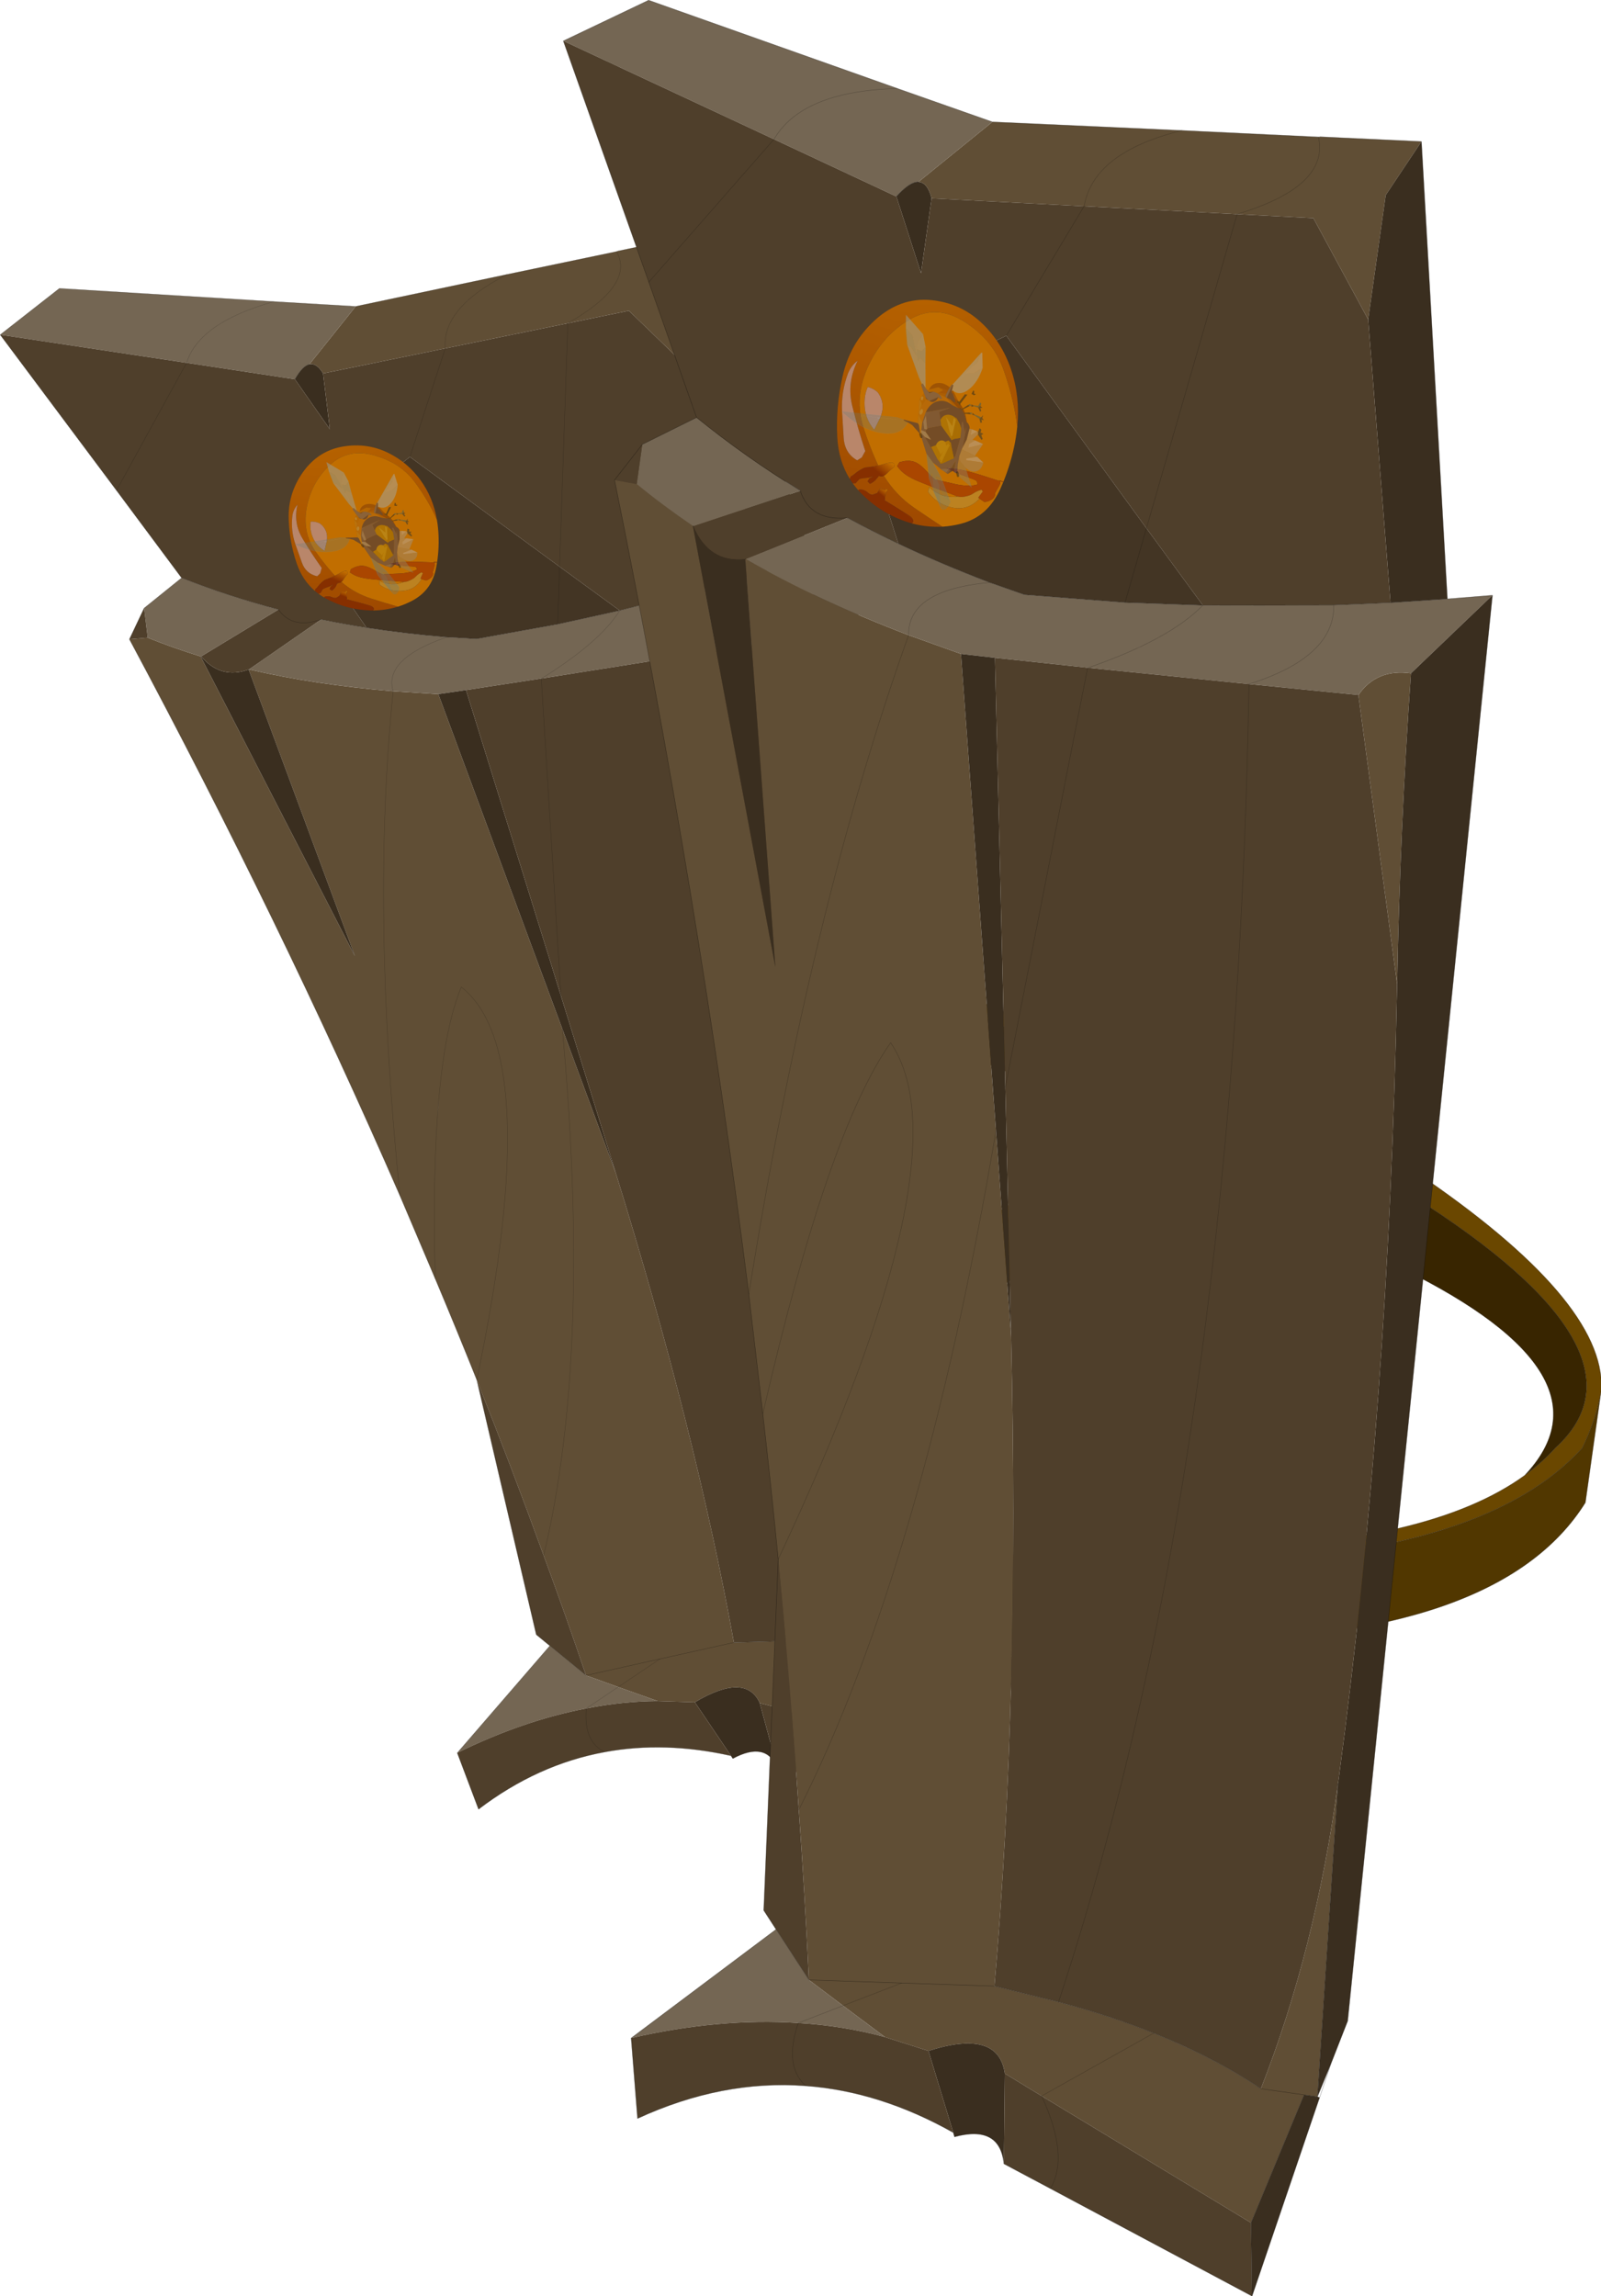 <?xml version="1.0" encoding="UTF-8"?>
<svg version="1.1" viewBox="0 0 202.41 290.26" xmlns="http://www.w3.org/2000/svg" xmlns:cc="http://creativecommons.org/ns#" xmlns:dc="http://purl.org/dc/elements/1.1/" xmlns:rdf="http://www.w3.org/1999/02/22-rdf-syntax-ns#" xmlns:xlink="http://www.w3.org/1999/xlink">
<g transform="translate(-280.02 -47.853)">
<use transform="matrix(.923 -.113 .102 .84 279.45 85.3)" width="135.1" height="243.15" xlink:href="#a"/>
<use transform="matrix(1.127 .159 -.159 1.127 352.16 46.488)" width="135.1" height="243.15" xlink:href="#a"/>
</g>
<defs>
<g id="a" transform="translate(67.55,121.55)">
<use transform="translate(-67.55,-121.55)" width="135.1" height="243.15" xlink:href="#e"/>
<use transform="matrix(-.059 .109 .095 .055 -25.75 -96.25)" width="188.15" height="207.45" xlink:href="#b"/>
<use transform="matrix(-.074 .138 .12 .069 -24.702 -92.611)" width="105.35" height="124.7" xlink:href="#c"/>
</g>
<g id="e" transform="translate(67.55,121.55)">
<path d="m60.45 27.1q1.7-1.65 2.95-3.5 10.05-12.1-19.65-25.5l-0.05-2.7q22.9 11.2 23.85 21.05v0.4q-0.15 3.1-1.2 6.35-8.75 12.85-36.9 18l-2.4-1.15q23.95-3.85 33.4-12.95" fill="#6a4700" fill-rule="evenodd"/>
<path d="m67.55 16.85v12.3q-7.3 16.45-41.65 21.45l3.55-9.4q28.15-5.15 36.9-18 1.05-3.25 1.2-6.35" fill="#513700" fill-rule="evenodd"/>
<path d="m43.75-1.9q29.7 13.4 19.65 25.5-1.25 1.85-2.95 3.5 8.85-12.45-16.7-20.85v-8.15" fill="#382500" fill-rule="evenodd"/>
<path d="m67.55 16.85v12.3q-7.3 16.45-41.65 21.45l3.55-9.4-1.3 0.25m15.6-43.35q29.7 13.4 19.65 25.5-1.25 1.85-2.95 3.5-9.45 9.1-33.4 12.95l2.4 1.15q28.15-5.15 36.9-18 1.05-3.25 1.2-6.35v-0.4m-23.8-10.2q25.55 8.4 16.7 20.85" fill="none" stroke="#000" stroke-linecap="round" stroke-linejoin="round" stroke-opacity=".4" stroke-width=".05"/>
<path d="m67.55 16.45q-0.95-9.85-23.85-21.05l0.05 2.7" fill="none" stroke="#000" stroke-linecap="round" stroke-linejoin="round" stroke-opacity=".4" stroke-width=".05"/>
<path d="m1.9-115.5q-9.4 3.75-9.6 9.85 0.2-6.1 9.6-9.85l15.1-1.4q2 5.25-7.75 9.75 9.75-4.5 7.75-9.75l0.2-0.05 11.2-1.05-3.1 6.45v13.95l-7.6-10.3-8.45 0.75-16.95 1.5-16.9 1.5q-0.7-1.7-1.7-1.6l7.2-7.75 21-2m28.15 59.35q1.6-3.2 5.45-3.2 1.2 17.25 3.3 34.4l-8.75-31.2m-69.5-5.45q8.6 3.45 19.1 5.85l6.05 1.25 11.25 51.9 4.85 22.35q6.55 39.65 8.25 71.75l7.3 0.75q5.9 0.7 10.95 1.95 7.1 1.75 12.65 4.45 3.85-16.15 3.75-34.8l2.6 34.8h-1.5l-3.85 14.9-25-10.7-4.4-1.9q-1.4-4.85-8.75-1.3l-5-0.85-5.1-2.8 6.1-3.4-6.1 3.4-4.15-2.3 10.25-1.1-10.25 1.1q-1.75-9.25-3.75-18.55-2.85-13.55-6.15-27.25 14.6-47.25 4.35-58.55-5.55 10.75-8.3 42.8 2.75-32.05 8.3-42.8 10.25 11.3-4.35 58.55-1.9-7.85-3.95-15.75l-3.4-12.95q0.8-43.15 7.35-74.95-6.55 31.8-7.35 74.95-11.65-42.9-27.4-87.45l2.5 0.1q3.2 1.95 6.85 3.75v0.05l15.9 47.2-9.65-44.45h0.05m36.4 59q-1.3 48.65-11.15 77.75 9.85-29.1 11.15-77.75m2.85 95.2 10.25-1.1-10.25 1.1m28.5 1.6-11.35 8.65 11.35-8.65m12.65 4.45h4.85-4.85" fill="#604e35" fill-rule="evenodd"/>
<path d="m-19.1-113.5-7.2 7.75q-0.95 0.1-2.2 1.95l-14.35-4.4-24.7-7.55 8.75-5.8 28.75 5.85 10.95 2.2m45.05 47.85q0.9 5.7-8.1 10 9-4.3 8.1-10l6.2-1.15 6.2-1.3 4.9-1.1-7.75 9.85q-3.85 0-5.45 3.2l-12.2 0.5-17.95 0.7q8.5-4.35 11.65-8.65-3.15 4.3-11.65 8.65h-0.05l-10.35 0.35-3.8 0.1-6.05-1.25q-10.5-2.4-19.1-5.85l10.55-6.1q2.95 1.1 6 2.05 5.15 1.6 10.65 2.85l4 0.8 11.2-0.7 8.6-0.9 14.4-2.05m-38.2 2.85q-8.9 2.1-8.1 7.05-0.8-4.95 8.1-7.05m5.95 158.8 5.1 2.8q-4.75-0.6-9.75-0.2l4.65-2.6-4.65 2.6q-8.75 0.65-18.15 4.25l14.25-14.2 4.4 5.05 4.15 2.3m-23.75-211.7q-10.45 1.75-12.8 7.5 2.35-5.75 12.8-7.5m-22.55 47.55v-4.45l5.55-3.8q6 3.6 12.55 6.45l-11.2 5.55h-0.05q-3.65-1.8-6.85-3.75" fill="#746653" fill-rule="evenodd"/>
<path d="m-26.3-105.75q1-0.1 1.7 1.6v8.4l-3.9-8.05q1.25-1.85 2.2-1.95m51.6 8.15v-13.95l3.1-6.45 9.95 49.9-6.2 1.3-6.85-30.8m10.2 38.25 7.75-9.85 6.2 159.05-1.15 4.85-1 3.95-2.6-34.8v-0.6q-0.3-41.85-5.85-87.75l-0.05-0.45q-2.1-17.15-3.3-34.4m-46 4.75 7.8 47.05 4.5 27.3-4.85-22.35-11.25-51.9 3.8-0.1m14.3 154.25q7.35-3.55 8.75 1.3l1.3 9.95q-1.05-4.25-5.85-2.2l-0.2-0.45-4-8.6m38.15 13.9 3.85-14.9h1.5l0.25 0.05-4.35 22.9-1.25-8.05m-87.7-177.9 0.05-0.05q2.3 3.8 6.2 2.8l9.65 44.45-15.9-47.2" fill="#3a2e1f" fill-rule="evenodd"/>
<path d="m-24.6-104.15 16.9-1.5 16.95-1.5 8.45-0.75 7.6 10.3 6.85 30.8-6.2 1.15-14.4 2.05-7.4-7.6-18.4-19-15.5 10.3 6.85 14.25q-3.05-0.95-6-2.05-4.05 0.95-5.6-2.25 1.55 3.2 5.6 2.25l-10.55 6.1h-0.05q-3.9 1-6.2-2.8l11.2-5.55q-6.55-2.85-12.55-6.45l-7.35-14.15-13.15-25.2 24.7 7.55-11.55 17.65 11.55-17.65 14.35 4.4 3.9 8.05v-8.4m24.5 49.2 17.95-0.7 12.2-0.5 8.75 31.2 0.05 0.45q5.55 45.9 5.85 87.75v0.6q0.1 18.65-3.75 34.8-5.55-2.7-12.65-4.45-5.05-1.25-10.95-1.95l-7.3-0.75q-1.7-32.1-8.25-71.75l-4.5-27.3-7.8-47.05 10.35-0.35h0.05-0.05 0.05m-7.6-50.7-6.55 15.45 6.55-15.45m16.95-1.5-5.1 35.95 5.1-35.95m-9.4 52.2-2.55 47.4 2.55-47.4m-20.2 102.85q3.3 13.7 6.15 27.25 2 9.3 3.75 18.55l-4.4-5.05-1.65-1.9-3.85-38.85m38.2-103.55q10.65 86.15-0.5 147.9 11.15-61.75 0.5-147.9m-19.05 154.45 5 0.85 4 8.6q-8.7-3.4-16.95-2.85-9.3 0.6-18 6.2l-1.95-8.75q9.4-3.6 18.15-4.25-0.95 4.95 1.8 6.8-2.75-1.85-1.8-6.8 5-0.4 9.75 0.2m13.75 2.15 4.4 1.9q4 6.2 2.4 10.05 1.6-3.85-2.4-10.05l25 10.7 1.25 8.05-23.85-8.7-5.5-2-1.3-9.95m-65.15-173.55v4.45l-2.5-0.1 2.5-4.35" fill="#4f3f2b" fill-rule="evenodd"/>
<path d="m-22.9-65.65-6.85-14.25 15.5-10.3 18.4 19-1.2 8.5 1.2-8.5 7.4 7.6-8.6 0.9-11.2 0.7-4-0.8q-5.5-1.25-10.65-2.85" fill="#433524" fill-rule="evenodd"/>
<path d="m1.9-115.5-21 2m36.1-3.4-15.1 1.4m-69.45-0.25 8.75-5.8 28.75 5.85 10.95 2.2m47.5-4.5-11.2 1.05m8.75 51.3-14.4 2.05m31.7-5.6-4.9 1.1-6.2 1.3-6.2 1.15m-54.85-2.05q2.95 1.1 6 2.05m-11.6-4.3q1.55 3.2 5.6 2.25m16.65 4.9q-5.5-1.25-10.65-2.85m10.65 2.85 4 0.8 11.2-0.7 8.6-0.9m33.15 127.45 2.6 34.8 1-3.95 1.15-4.85-6.2-159.05m-70.95 88.4 3.4 12.95m-4.2-135.95q1.25-1.85 2.2-1.95m54.7-12.25 9.95 49.9m-53.2 156.75-1.65-1.9-3.85-38.85q-1.9-7.85-3.95-15.75m34.35 59.35 7.3 0.75m-7.3-0.75-20.5 2.2m38.75 0.5q-5.05-1.25-10.95-1.95m10.95 1.95q7.1 1.75 12.65 4.45m1 14.9 3.85-14.9h-4.85m-21.6 14.25 23.85 8.7-1.25-8.05m-28.1-2.65 5.5 2m-5.5-2q-1.05-4.25-5.85-2.2l-0.2-0.45q-8.7-3.4-16.95-2.85-9.3 0.6-18 6.2l-1.95-8.75 14.25-14.2 4.4 5.05m57.75 4.95h-1.5m2.5-3.95-0.75 4-4.35 22.9m-88.95-186h0.05m11.2-5.55q-6.55-2.85-12.55-6.45l-5.55 3.8-2.5 4.35m15.6 6.65h0.05-0.05m-6.25-2.75v-0.05m-1.3-12-7.35-14.15-13.15-25.2m39.85 134.95q-11.65-42.9-27.4-87.45" fill="none" stroke="#000" stroke-linecap="round" stroke-linejoin="round" stroke-opacity=".4" stroke-width=".05"/>
<path d="m-7.7-105.65q0.2-6.1 9.6-9.85m7.35 8.35q9.75-4.5 7.75-9.75m0.2-0.05-0.2 0.05m0.85 61.25q9-4.3 8.1-10m-14.4 2.05q-3.15 4.3-11.65 8.65m-14.15-35.25 6.55-15.45m-12.65 49.9q-0.8-4.95 8.1-7.05m15.2 0.1 1.2-8.5 5.1-35.95m-9.4 52.2h0.05m-2.6 47.4 2.55-47.4m-20.2-0.8q-6.55 31.8-7.35 74.95m3.4 12.95q2.75-32.05 8.3-42.8 10.25 11.3-4.35 58.55m6.15 27.25q9.85-29.1 11.15-77.75m20.4 94.85q11.15-61.75 0.5-147.9m-18.05 148.25-6.1 3.4-4.65 2.6q-0.95 4.95 1.8 6.8m26.1-2.55 11.35-8.65m-11.35 8.65q4 6.2 2.4 10.05m-62.2-221.1q2.35-5.75 12.8-7.5m-12.8 7.5-11.55 17.65" fill="none" stroke="#000" stroke-linecap="round" stroke-linejoin="round" stroke-opacity=".259" stroke-width=".05"/>
</g>
<g id="b">
<use width="188.15" height="207.45" xlink:href="#d"/>
</g>
<g id="d">
<path d="m183.35 76.95h-0.15q-1.1 0.05-2-0.5-1.9 1.05-4.1 1.6-5.35 1.4-9.9 4.4l-0.5 0.5q-4 4.9-8.55 9.25l-1.75-3.85q-7.6-15.95-16.85-31.1-16.2-26.4-47.5-33.3-29.35-6.25-54.85 6.3-25.55 12.5-28.2 46.4-2.35 30.15 9.05 53.85l3.05 5.85q8.55 14.9 18.15 27.85 6.95 9.4 14.5 17.75-22.85-15.7-36.85-39.4t-16.45-50.9q-2.7-29.6 11.5-55.45 15.15-27.5 45.9-34.2 29.8-6.45 57.6 7.75 25.05 12.7 45.25 31.9 16.05 15.2 22.65 35.3m-21.05 26q1.95-1.3 2.85-4h0.55l4.45-0.25q3.2-0.7 5.55-2.25l-0.5-3.5h-2q-1.05-0.25-1.7 0.25-1.2 1-2.8 1.25 3.1-2.2 5.3-5.15 1.8-2.4 4.2-4.35l5-0.5 1-1.5 0.7-0.7q1.1 4.3 1.85 8.85l-0.55-0.15h-0.5q-3 4.15-2.65 8.95 0.2 2.7-0.85 5.05l-4 3-5-0.5-1.5 5-1 0.5-0.45 0.1q-0.3 0.15-0.3 0.4l0.25 1q2.7 0.15 5.05 1.4l3.95 2.6q-1.5 14.15-2.9 30-0.3 3.35 1.9 6l2.25-0.05q-5.35 14.45-14.6 26.85 1.3-17.15 2.25-34.45 1.25-22.6-5.8-43.85m-22.2-72.65q-13.2-12.55-30-18.05-7.2-2.25-14.5 0.15 21.95 4.35 35.25 23.3 12.9 18.25 24.3 37.25l6.5 1 4.5-2q2-14.35-8.4-24.55l-17.65-17.1" fill="url(#k)" fill-rule="evenodd"/>
<path d="m158.15 92.2q4.55-4.35 8.55-9.25l0.5-0.5q4.55-3 9.9-4.4 2.2-0.55 4.1-1.6 0.9 0.55 2 0.5h0.15l1.55 5.3-0.7 0.7-1 1.5-5 0.5q-2.4 1.95-4.2 4.35-2.2 2.95-5.3 5.15 1.6-0.25 2.8-1.25 0.65-0.5 1.7-0.25h2l0.5 3.5q-2.35 1.55-5.55 2.25l-4.45 0.25h-0.55q-0.9 2.7-2.85 4-1.2 0.8-2.8 1.05-4.3 0.65-7.9 1.75l-1.45 0.2-2-2q-0.2-1.8 1.1-3.4l2.4-2.6-1 0.75q3.9-3.05 7.5-6.5" fill="url(#j)" fill-rule="evenodd"/>
<path d="m186.75 91.1 0.4 3.05q3.6 29.2-5.6 57l-1.1 3.25-2.25 0.05q-2.2-2.65-1.9-6 1.4-15.85 2.9-30l-3.95-2.6q-2.35-1.25-5.05-1.4l-0.25-1q0-0.25 0.3-0.4l0.45-0.1 1-0.5 1.5-5 5 0.5 4-3q1.05-2.35 0.85-5.05-0.35-4.8 2.65-8.95h0.5l0.55 0.15" fill="url(#i)" fill-rule="evenodd"/>
<path d="m53.75 181.95q-7.55-8.35-14.5-17.75-9.6-12.95-18.15-27.85l-3.05-5.85q-11.4-23.7-9.05-53.85 2.65-33.9 28.2-46.4 25.5-12.55 54.85-6.3 31.3 6.9 47.5 33.3 9.25 15.15 16.85 31.1l1.75 3.85q-3.6 3.45-7.5 6.5l1-0.75-2.4 2.6q-1.3 1.6-1.1 3.4l2 2 1.45-0.2q3.6-1.1 7.9-1.75 1.6-0.25 2.8-1.05 7.05 21.25 5.8 43.85-0.95 17.3-2.25 34.45-5.6 7.35-12.7 13.65-19.7 17.45-46.6 10.65l-5.8-1.55 1.1-3.15q0.95 1.45 2.8 1.85l8.45 1.25q2.4 2.35 5.5 1.35 4.05-1.4 6.55-4.85l0.4-5.95q16.55-2.05 22.7-20.35 4.35-13 0.9-25.7l-2.5-1-1.5-1q1.7 17.25-9.2 29.4l2.85-10.35 4.8-17.25 3.7-14.6q1.45-5.95 2-12 0.6-6.95-1.15-13.7l-4-0.5-2.6 2.45q-1.25 1.15-2.25 2.45l-1.85 2.7q-2.4 4.15-2.65 9.1-0.25 5.55 0.7 11.1 1.05 6.15 1.15 12.2l-0.75 1.1-5.35 12.95-2.55 6.2q-2.75 6.35-6.8 11.9-1.95 2.7-4.55 4.85l-2-2.5 0.1-1.3q0.15-1.25 0.45-2.45l1.3-4.6 2.65-9.5q1.7-7.3 3-14.65l-1.65 2.75-3.1 5.8q-1.5 2.85-2.75 5.85-4.65 11.4-8.3 23.1l-4.5 13.9-0.25-1.4-1.25 4.45q-17.8-5.2-34.1-14.2l-2.15-1.25-2.1-1.2q-4.25-2.5-8.25-5.3m53-135.75 0.1 1.8q4.15 15.6 20.55 17.85l7.75 1.6q-2.95-16.85-16.9-26.55-4.35-3.05-9.65-4.45-1.95 4.65-1.85 9.75" fill="url(#h)" fill-rule="evenodd"/>
<path d="m140.1 30.3 17.65 17.1q10.4 10.2 8.4 24.55l-4.5 2-6.5-1q-11.4-19-24.3-37.25-13.3-18.95-35.25-23.3 7.3-2.4 14.5-0.15 16.8 5.5 30 18.05m-33.35 15.9q-0.1-5.1 1.85-9.75 5.3 1.4 9.65 4.45 13.95 9.7 16.9 26.55l-7.75-1.6q-16.4-2.25-20.55-17.85l-0.1-1.8" fill="#b9866a" fill-rule="evenodd"/>
<path d="m100.75 204-0.4-0.1 1.25-4.45 0.25 1.4 4.5-13.9q3.65-11.7 8.3-23.1 1.25-3 2.75-5.85l3.1-5.8 1.65-2.75q-1.3 7.35-3 14.65l-2.65 9.5-1.3 4.6q-0.3 1.2-0.45 2.45l-0.1 1.3 2 2.5q2.6-2.15 4.55-4.85 4.05-5.55 6.8-11.9l2.55-6.2 5.35-12.95 0.75-1.1q-0.1-6.05-1.15-12.2-0.95-5.55-0.7-11.1 0.25-4.95 2.65-9.1l1.85-2.7q1-1.3 2.25-2.45l2.6-2.45 4 0.5q1.75 6.75 1.15 13.7-0.55 6.05-2 12l-3.7 14.6-4.8 17.25-2.85 10.35q-0.9 2.3-2.4 4.05-2.4 2.8-5.3 4.95-1.35 0.95-2.85 1.5-4.2 1.65-7.25 4.6l0.5 2h7l-0.1 1.55-0.4 5.95q-2.5 3.45-6.55 4.85-3.1 1-5.5-1.35l-8.45-1.25q-1.85-0.4-2.8-1.85l-1.1 3.15" fill="#aa4600" fill-rule="evenodd"/>
<path d="m125.55 194.5 0.1-1.55h-7l-0.5-2q3.05-2.95 7.25-4.6 1.5-0.55 2.85-1.5 2.9-2.15 5.3-4.95 1.5-1.75 2.4-4.05 10.9-12.15 9.2-29.4l1.5 1 2.5 1q3.45 12.7-0.9 25.7-6.15 18.3-22.7 20.35" fill="#bc8221" fill-rule="evenodd"/>
<path d="m183.35 76.95q-6.6-20.1-22.65-35.3-20.2-19.2-45.25-31.9-27.8-14.2-57.6-7.75-30.75 6.7-45.9 34.2-14.2 25.85-11.5 55.45 2.45 27.2 16.45 50.9t36.85 39.4m131.15-99.7-1.55-5.3m3.4 14.15 0.4 3.05q3.6 29.2-5.6 57l-1.1 3.25q-5.35 14.45-14.6 26.85-5.6 7.35-12.7 13.65-19.7 17.45-46.6 10.65l-5.8-1.55-0.4-0.1q-17.8-5.2-34.1-14.2l-2.15-1.25-2.1-1.2q-4.25-2.5-8.25-5.3m133-90.85q-0.75-4.55-1.85-8.85" fill="none" stroke="#300" stroke-linecap="round" stroke-linejoin="round" stroke-opacity=".302" stroke-width=".05"/>
</g>
<radialGradient id="k" cx="0" cy="0" r="819.2" gradientTransform="translate(-78.4,-31.1)" gradientUnits="userSpaceOnUse">
<stop stop-color="#c16e00" offset="0"/>
<stop stop-color="#862f00" offset=".667"/>
</radialGradient>
<linearGradient id="j" x1="-819.2" x2="819.2" gradientTransform="matrix(.022 0 0 .018 166.5 91.2)" gradientUnits="userSpaceOnUse">
<stop stop-color="#c16e00" offset=".027"/>
<stop stop-color="#862f00" offset=".404"/>
</linearGradient>
<linearGradient id="i" x1="-819.2" x2="819.2" gradientTransform="matrix(.011 0 0 .039 179.05 122.7)" gradientUnits="userSpaceOnUse">
<stop stop-color="#c16e00" offset=".027"/>
<stop stop-color="#862f00" offset=".404"/>
</linearGradient>
<radialGradient id="h" cx="0" cy="0" r="819.2" gradientTransform="translate(-78.4,-31.1)" gradientUnits="userSpaceOnUse">
<stop stop-color="#c16e00" offset=".627"/>
<stop stop-color="#862f00" offset=".914"/>
</radialGradient>
<g id="c" transform="translate(-18,33)">
<path d="m37.75-26.75 1.05 7.75 8.4 10.8q-1.35-0.75-2.65-1.45l-5.55-3-5.45-0.25-3.35-20.1 7.55 6.25m10.7 20.15-2.65-8.2 0.6-3.2 12.95 22.7 2.55 5.4-0.65 0.3 1.35 3.9-13.9-11.9-0.5-5.95 2.85 0.35-2.6-3.4m8.8 11.25-6.2-7.85 6.2 7.85" fill="#94a5aa" fill-opacity=".478" fill-rule="evenodd"/>
<path d="m100.25-3.25-1.25 2.35 1.45-0.9-0.2-1.45 5.7-10.35-5.7 10.35m5.65-1.9-5.45 3.35 5.45-3.35m-16.4 24.35 0.7-3.45-0.45-0.5 1.6-5.45 20.95-38.7q1.8 21.65-5.35 36.15-6.85 14.1-17.45 11.95m33.35 61.5 0.5 1.05q0.2 2.5-2.2 3.25-2.35 0.75-5.75-0.6l0.65-6.3-5.25-8.85 12.05 11.45m-23.85-81.6-6.5 11.8 6.5-11.8" fill="#677d7d" fill-opacity=".286" fill-rule="evenodd"/>
<path d="m100.45-1.8-1.45 0.9 1.25-2.35 0.2 1.45" fill="#859499" fill-opacity=".478" fill-rule="evenodd"/>
<path d="m101.25 62.65 0.3-0.4-0.35 2.85-0.4 2.8-4.6-0.2 2.3-1.05 2.75-4-0.05 2.45 0.05-2.45" fill="#506086" fill-opacity=".478" fill-rule="evenodd"/>
<path d="m98.85 46 13.1 13.7-4.65-0.8 9.75 9.9 5.8 11.9-12.05-11.45-3.15-6.4-1.7 4.3-4.9-12.5-2.2-8.65" fill="#677d7d" fill-opacity=".478" fill-rule="evenodd"/>
<path d="m111.95 59.7 5.1 9.1-9.75-9.9 4.65 0.8m3.45 24.7-9.45-17.25 1.7-4.3 3.15 6.4 5.25 8.85-0.65 6.3" fill="#677d7d" fill-opacity=".365" fill-rule="evenodd"/>
<path d="m49.05 30.15 0.05-0.5 2.55 0.05 2.35 0.2 2.55 0.55 1.8 0.4 0.55 1.3v0.2l-0.1 0.3-9.85-2.25 0.1-0.25m13.85-14.45-0.3-1.4-1.35-3.9 0.65-0.3 0.75-0.3 3.55 5.95 1.4 2.7 0.65 3.65-0.2 0.9-6.6 4.25 0.85-0.25q0.05 1.6-0.25 2.4-0.3 0.75-0.75 0.45-0.4-0.25-0.75-1.35-0.3-1.15-0.35-2.3l0.1-1.95 0.75-3 2.8-1.9-0.95-3.65" fill="#4e5777" fill-opacity=".478" fill-rule="evenodd"/>
<path d="m61.8 17.3 1.3-0.65 0.3 1.8-2.35 2.8-0.75 3-0.65 0.65-3.55 1.75 0.5-4.45 5.2-4.9m4.4-1.55 3.1 0.1-0.5 0.15-0.25 1.15 1.9 1.1 0.85-1.35-1.6-1h2.1q0.1 1.6 0.95 2.8 0.85 1.25 1.95 1.45l-6.3-0.2-0.8-1.5-1.4-2.7" fill="#a65e07" fill-opacity=".478" fill-rule="evenodd"/>
<path d="m89.75 15.25 0.45 0.5-0.7 3.45-0.4 4 1.6 9.7-4.55-5.3-0.4-1.15-0.1-0.35v-0.1l4.1-10.75m-23.5 46.85q-0.95-0.4-1.7-1.7-0.75-1.35-0.85-2.9l0.25-0.4-2.15-2.7-0.4-0.55-1.3-2.25-0.35-0.75-0.7-2.25 0.15-2.85 0.35-1 0.95-4.9q-0.25-7.35 4.15-11.35 4.5-4.2 11.5-2.55l-13.1 13.6 6.85-5.1 4.2 4.8q-3.5-0.95-5.8 1.6-2.25 2.5-2.1 7.15l-0.35 0.4 1.9 5.15 0.05 0.1 2 3.15-4.1-2.8-0.2 0.9 4.75 5.7-3.55-1.3 13.25 7.3-6.4-1.1-7.3-3.4m-3.15-45.45-0.2-0.95 0.95 3.65-2.8 1.9 2.35-2.8-0.3-1.8m22.3 17.85 1.7 0.55 2.05 7.35 1.15-5.3 6.95 18.8-4.1-9.95-3.05 2.25q-2.65-0.75-4.35 0.55-1.7 1.25-1.6 3.8l-2.25 1.6 0.25 1.45-0.05 1.1 1.6 1.75 5.8 7.6-2.4-0.35-11.8-5.15 3.45-3.65 1.75-1-0.35-0.7-3.4-12.95 7.7-7.85 0.4 0.4 0.55-0.3m-17.8-16.05 0.8 1.5-0.15 2.15-0.65-3.65m-5.3 8.55-0.85 0.25 6.6-4.25q0.1 2.25-1.65 3.45-1.65 1.15-4.1 0.55m-8.4 7.7-0.05-1.35-1-0.65-3.95-1.75 0.05-0.55 9.85 2.25-0.55 2.95-0.15 4.35-0.8 0.3-1.8-2.5-1.6-3.05" fill="#212851" fill-opacity=".478" fill-rule="evenodd"/>
<path d="m60.3 24.25-0.1 1.95-1.3 5.95-0.55-1.3-1.8-0.4 3.1-5.55 0.65-0.65m-1.4 8.1 1.6 7.5-0.95 4.9-1.3-9.15 0.55-2.95 0.1-0.3" fill="#964f0a" fill-opacity=".478" fill-rule="evenodd"/>
<path d="m83.35 28.6-7.2-2.65q-7-1.65-11.5 2.55-4.4 4-4.15 11.35l-1.6-7.5v-0.2l1.3-5.95q0.05 1.15 0.35 2.3 0.35 1.1 0.75 1.35 0.45 0.3 0.75-0.45 0.3-0.8 0.25-2.4 2.45 0.6 4.1-0.55 1.75-1.2 1.65-3.45l0.2-0.9 0.15-2.15 6.3 0.2 6.1 2.3 2.55 6.15m-5.6-7.15-1.4 0.1q-0.55 0.25-0.5 0.85 0 0.55 0.6 1.1 0.6 0.5 1.45 0.7l1.4-0.1q0.6-0.25 0.55-0.85t-0.65-1.1q-0.6-0.55-1.45-0.7" fill="#ab6612" fill-opacity=".478" fill-rule="evenodd"/>
<path d="m69.3 15.85 0.4 0.05 1.6 1-0.85 1.35-1.9-1.1 0.25-1.15 0.5-0.15m8.45 5.6q0.85 0.15 1.45 0.7 0.6 0.5 0.65 1.1t-0.55 0.85l-1.4 0.1q-0.85-0.2-1.45-0.7-0.6-0.55-0.6-1.1-0.05-0.6 0.5-0.85l1.4-0.1" fill="#b29654" fill-opacity=".478" fill-rule="evenodd"/>
<path d="m85.65 26v0.1l-0.1 0.1 0.2 0.25 0.4 1.15 4.55 5.3 0.65 1.05 0.35 0.8-2.15-1.85-0.5-0.75q-0.45-0.35-1.05-0.6l-4.65-2.95-2.55-6.15 4.85 3.55m-13.85-10.1 9 6.55-6.1-2.3q-1.1-0.2-1.95-1.45-0.85-1.2-0.95-2.8m9 6.55 4.75 3.75-4.75-3.75" fill="#b27a1e" fill-opacity=".478" fill-rule="evenodd"/>
<path d="m38.8-19-1.05-7.75 8.65 8.75-0.6 3.2 2.65 8.2-1.25-1.6 1.25 1.6 2.6 3.4-2.85-0.35 0.5 5.95-9.05-7.5 4.05-0.6 0.85-3.95q1.3 0.7 2.65 1.45l-8.4-10.8" fill="#89a2a7" fill-opacity=".478" fill-rule="evenodd"/>
<path d="m33.55-12.9 5.45 0.25 5.55 3-0.85 3.95-4.05 0.6-6.1-7.8" fill="#9aa9ac" fill-opacity=".478" fill-rule="evenodd"/>
<path d="m55.65 42.1-0.85-2.25-0.9-5.15 1.6 3.05 0.25 3.85-0.1 0.5m4-17.2-3.1 5.55-2.55-0.55 2.6-7.7-0.5 4.45 3.55-1.75" fill="#89400b" fill-opacity=".478" fill-rule="evenodd"/>
<path d="m52.05 33.05q0.25 7.5-7.85 10-7.65 2.4-17.75-1.3l6.35-3 4.2-5.55-7.95 1.3-2.8 1.3-7.5-2.15 30.3-3.5-0.1 0.25-0.05 0.55 3.95 1.75-0.8 0.35m-15.05 0.15 9.7-1.6-9.7 1.6" fill="#a0abae" fill-opacity=".478" fill-rule="evenodd"/>
<path d="m54.8 39.85-2.75-6.8 0.8-0.35 1 0.65 0.05 1.35 0.9 5.15m-3.15-10.15q-0.15-6.1 2.75-9.7 2.9-3.65 7.4-2.7l-5.2 4.9-2.6 7.7-2.35-0.2" fill="#78380a" fill-opacity=".478" fill-rule="evenodd"/>
<path d="m59.7 52.15-2 3.7-0.65-1.3 2.25-2.95 0.45-0.75 0.35 0.75-0.4 0.55m-1.8-3.3-4.3 2.45-0.3-1.3 4.35-1.85q0.45-0.25 0.95-0.55l-0.25-1.85h0.85l-0.15 2.85-1.15 0.25m-1.55-4.55-8.45 0.25 0.8-0.95-0.05-0.8 6.9-0.1 0.1-0.6 0.1-0.5 0.2-0.5 1.1 0.45-0.3 1.25 0.8 1.6-0.65 0.6-0.55-0.7m-13.15 2.05 2.6 0.6-0.3 2.15-1.35 0.8 0.35-1.6-1.45-0.95 0.15-1" fill="#152125" fill-opacity=".478" fill-rule="evenodd"/>
<path d="m63.7 57.5-4-5.35 0.4-0.55 1.3 2.25 0.4 0.55 2.15 2.7-0.25 0.4m-4.4-5.9-1.4-2.75 1.15-0.25 0.7 2.25-0.45 0.75m-1.65-3.45-1.3-3.85 0.55 0.7 0.65-0.6-0.8-1.6 0.3-1.25-1.1-0.45-0.2 0.5-0.25-3.85 1.8 2.5 0.8-0.3 0.15-4.35 1.3 9.15-0.35 1h-0.85l0.25 1.85q-0.5 0.3-0.95 0.55" fill="#652809" fill-opacity=".478" fill-rule="evenodd"/>
<path d="m26.45 41.75-8.45-7.55 0.75-0.55 7.5 2.15 2.8-1.3 7.95-1.3-4.2 5.55-6.35 3" fill="#aab0b0" fill-opacity=".478" fill-rule="evenodd"/>
<path d="m57.7 55.85-0.1 0.65-1.55-0.35 1-1.6 0.65 1.3m-4.1-4.55-0.65 0.8-1.1-1.3 1.45-0.8 0.3 1.3m-2.15 2.2 0.3 0.65-1.2 3.5-2.3 0.75-1.35-0.65-0.1-1.15 2.85 0.3 1.8-3.4m4.6 4.85 0.55 0.65-0.25 4.9-1.75 0.35 1.45-5.9" fill="#305d63" fill-opacity=".478" fill-rule="evenodd"/>
<path d="m65.8 70.3 1.4 4.85-1.05 0.35-1.5-2.7-1.65 0.7 0.5-2.45-1.95-0.8-0.05-1.85 3 0.85 0.65 0.75 0.65 0.3m-14.35-16.8 0.3-1.8 0.65 0.45 0.65 0.9-1.3 1.1-0.3-0.65m-0.9 4.15 1.5 3.2-1.05 0.35-1-1.9-1.2 1.15-0.05-1.85-0.5-0.2 2.3-0.75m6.05 1.35-0.55-0.65-0.05-1.75 1.15 0.55-0.55 1.85m-2 5.25 1.75-0.35 1.8 2.55-0.9 0.75-1.3-1.65-0.85 1.75-0.5-2.05-1.95-0.7 1.95-0.3" fill="#1e2e36" fill-opacity=".478" fill-rule="evenodd"/>
<path d="m87.1 35.05 0.9-3.5 1.55 1.35-1.55-1.35q0.6 0.25 1.05 0.6l0.5 0.75 0.75 4.2-1.15 5.3-2.05-7.35" fill="#7f8b9b" fill-opacity=".478" fill-rule="evenodd"/>
<path d="m85.65 26.1 0.1 0.35-0.2-0.25 0.1-0.1" fill="#7a4e21" fill-opacity=".478" fill-rule="evenodd"/>
<path d="m84.45 34.4-6.6-6.7 4.6 1.2 3.6 4-0.65 1.6-0.55 0.3-0.4-0.4" fill="#717d96" fill-opacity=".478" fill-rule="evenodd"/>
<path d="m74.1 39.25 2.65 3 3.4 12.95-2.85-0.9 1-0.4-0.8-1.6-1.7-0.8 1.4 0.2-7.3-10.3 2.35 8.3q-2.45-1.3-4.9-2.65l-0.6 0.55 0.7 1.2-0.1-0.1-1.15-0.7q-0.15-4.65 2.1-7.15 2.3-2.55 5.8-1.6m23.15 16.65 0.7 3h-0.5l-1.6-0.2 0.75-0.45-0.9-1.4-5.85-0.9 3.35-0.2-3.1-7.55 3.05-2.25 4.1 9.95m-13.15 0.6-1.95-0.9-0.25-1.45 2.25-1.6 1.65 2.7-2.35 0.25 1.15 1.15-0.5-0.15" fill="#9b7a09" fill-opacity=".478" fill-rule="evenodd"/>
<path d="m84.15 52.55q-0.1-2.55 1.6-3.8 1.7-1.3 4.35-0.55l3.1 7.55-3.35 0.2 5.85 0.9 0.9 1.4-0.75 0.45 1.6 0.2 0.2 1.1-14-2.95 0.45-0.55 0.5 0.15 11.25 2.05-11.25-2.05-1.15-1.15 2.35-0.25-1.65-2.7 5.95-4.35-5.95 4.35m-8.45 0.85-9.15-4.4 0.8-0.3 0.1 0.1 8.25 4.6" fill="#b19219" fill-opacity=".478" fill-rule="evenodd"/>
<path d="m67.45 48.8-0.7-1.2 0.6-0.55q2.45 1.35 4.9 2.65l-2.35-8.3 7.3 10.3-1.4-0.2 1.7 0.8 0.8 1.6-1 0.4-1.6-0.9-8.25-4.6" fill="#b29e2e" fill-opacity=".478" fill-rule="evenodd"/>
<path d="m97.95 58.9 0.65 0.9-1.35 1.4-7.75 4.85-5.8-7.6-1.6-1.75 0.05-1.1 1.95 0.9-0.45 0.55 14 2.95-0.2-1.1h0.5m-22.65 1.65-5.5-3.75-2-3.15-0.05-0.1-1.9-5.15 0.35-0.4 1.15 0.7-0.8 0.3 9.15 4.4 1.6 0.9 2.85 0.9 0.35 0.7-1.75 1-3.45 3.65m-5.7-6.45 6.45 3.75-6.65-4.95 0.2 1.2" fill="#8d6e07" fill-opacity=".478" fill-rule="evenodd"/>
<path d="m79.1 87.15-0.55-6.65 5.65-6.35 1.1 0.55-6.2 12.45m-10.3-8.95 1.45-6.9 4.55-2.3 2.55 1.35-8.55 7.85m-4.6-9.7 1.25-4.7 3.8 2.05-5.05 2.65" fill="#b2b2b2" fill-opacity=".478" fill-rule="evenodd"/>
<path d="m78.9 78.45-10.1-0.25 8.55-7.85-2.55-1.35-4.55 2.3 0.75-2-5.2 1-0.65-0.3-0.65-0.75-0.3-0.75 5.05-2.65-3.8-2.05 0.8-1.7 7.3 3.4 6.4 1.1 1.15 0.25-2.2 11.6m-7.9-9.15 2.55-3.8-2.55 3.8" fill="#a29786" fill-opacity=".478" fill-rule="evenodd"/>
<path d="m89.8 78.25q0.3 5.95-2.9 8.6-3.2 2.55-7.8 0.3l6.2-12.45-1.1-0.55-5.65 6.35 0.35-2.05 2.2-11.6 4.7 1.55 1.8 1.7 1.1 2.15 1.1 6" fill="#9a8b71" fill-opacity=".478" fill-rule="evenodd"/>
<path d="m85.8 68.4 5.25 2.9-2.35 0.95-1.1-2.15-1.8-1.7" fill="#927d61" fill-opacity=".478" fill-rule="evenodd"/>
<path d="m101.05 69.4-4.35 2 0.5 1.25-7.1-4.3 10.95 1.05" fill="#272c46" fill-opacity=".478" fill-rule="evenodd"/>
<path d="m96.05 74.9 1.5 2.1 0.65 14.7-8.4-13.45-1.1-6 2.35-0.95 5 3.6" fill="#90805d" fill-opacity=".478" fill-rule="evenodd"/>
<path d="m91.8 34.85 7.05 11.15 2.2 8.65 0.2 8-2.75 4-2.3 1.05 4.6 0.2 0.4-2.8-0.15 4.3-10.95-1.05 7.1 4.3q0.1 1.2-0.25 1.8-0.35 0.65-0.9 0.45l-5-3.6-5.25-2.9-4.7-1.55-1.15-0.25-13.25-7.3 3.55 1.3-4.75-5.7 0.2-0.9 4.1 2.8 5.5 3.75 11.8 5.15 2.4 0.35 7.75-4.85 1.35-1.4-0.65-0.9-0.7-3-6.95-18.8-0.75-4.2 2.15 1.85 0.1 0.1m-6.4-0.35 0.65-1.6-3.6-4-4.6-1.2 6.6 6.7-7.7 7.85-2.65-3-4.2-4.8-6.85 5.1 13.1-13.6 7.2 2.65 4.65 2.95-0.9 3.5-1.7-0.55" fill="url(#g)" fill-rule="evenodd"/>
<path d="m69.6 54.1-0.2-1.2 6.65 4.95-6.45-3.75" fill="url(#f)" fill-rule="evenodd"/>
<path d="m46.4-18-8.65-8.75-7.55-6.25m82.1 4.1-20.95 38.7-1.6 5.45m-71.75 18.95 0.75-0.55 30.3-3.5m12.85-20.05-2.55-5.4-12.95-22.7" fill="none" stroke="#568d9a" stroke-linecap="round" stroke-linejoin="round" stroke-opacity=".478" stroke-width=".05"/>
<path d="m38.8-19 8.4 10.8 1.25 1.6m-18.25-26.4 3.35 20.1 6.1 7.8m-0.65-7.55 5.55 3q1.3 0.7 2.65 1.45m3.85 5-2.6-3.4m51.8 3.35-1.25 2.35 1.45-0.9 5.45-3.35m-5.65 1.9 5.7-10.35m-16.45 32.8q10.6 2.15 17.45-11.95 7.15-14.5 5.35-36.15m3.1 113.3-9.45-17.25-4.9-12.5m-49-21.6q0.25 7.5-7.85 10-7.65 2.4-17.75-1.3l-8.45-7.55m44.6-19.9-13.9-11.9-9.05-7.5m13.2 37.8-0.8 0.35m-19.25 5.7 4.2-5.55-7.95 1.3m17.65-2.9-9.7 1.6m14.05-36.4 6.2 7.85m35.25 6.25 6.5-11.8" fill="none" stroke="#b2b2b2" stroke-linecap="round" stroke-linejoin="round" stroke-opacity=".478" stroke-width=".05"/>
<path d="m91.8 34.85 7.05 11.15m2.2 8.65 0.2 8-0.05 2.45-0.15 4.3-4.35 2 0.5 1.25q0.1 1.2-0.25 1.8-0.35 0.65-0.9 0.45m-29.8-12.8q-0.95-0.4-1.7-1.7-0.75-1.35-0.85-2.9m28-22.75 0.1 0.1m-3.8-3.3-4.65-2.95-7.2-2.65m11.85 5.6 1.55 1.35 2.15 1.85m-11.75 31.85 1.15 0.25 4.7 1.55 5.25 2.9 5 3.6m5-20.25-2.2-8.65m-38.35-6.15q-0.25-7.35 4.15-11.35 4.5-4.2 11.5-2.55m-16.6 18.8 0.95-4.9m-0.95 4.9-0.35 1-0.15 2.85 0.7 2.25 0.35 0.75 1.3 2.25m0.4 0.55 2.15 2.7-0.25 0.4m2.55 4.6 7.3 3.4 6.4 1.1" fill="none" stroke="#12182c" stroke-linecap="round" stroke-linejoin="round" stroke-opacity=".22" stroke-width=".05"/>
<path d="m98.85 46 13.1 13.7 5.1 9.1 5.8 11.9 0.5 1.05" fill="none" stroke="#859499" stroke-linecap="round" stroke-linejoin="round" stroke-opacity=".478" stroke-width=".05"/>
<path d="m89.5 19.2 0.7-3.45-0.45-0.5-4.1 10.75v0.1l0.1 0.35 0.4 1.15 4.55 5.3-1.6-9.7 0.4-4m-26.4-2.55-0.2-0.95-0.3-1.4-1.35-3.9 0.65-0.3 0.75-0.3 3.55 5.95 1.4 2.7 0.8 1.5-0.15 2.15m5.85 17.15 2.65 3m20.5 13.65 0.7 3 0.65 0.9-1.35 1.4-7.75 4.85m-14.2-5.5-5.5-3.75m20.3-8.6 3.05-2.25 4.1 9.95m-15.1-0.3-0.05 1.1 1.6 1.75 5.8 7.6m-7.35-10.45-0.25-1.45 2.25-1.6 5.95-4.35m-29.05-26.95 2.35-2.8-0.3-1.8m-2.05 4.6-0.75 3-0.1 1.95q0.05 1.15 0.35 2.3 0.35 1.1 0.75 1.35 0.45 0.3 0.75-0.45 0.3-0.8 0.25-2.4m5.75-4 0.2-0.9m-0.2 0.9q0.1 2.25-1.65 3.45-1.65 1.15-4.1 0.55m3.9 21-0.35 0.4 1.9 5.15m0.05 0.1 2 3.15m10.35-1.6-3.4-12.95m-10.55 5.75q-0.15-4.65 2.1-7.15 2.3-2.55 5.8-1.6m6.05 15.95 0.35 0.7-1.75 1-3.45 3.65" fill="none" stroke="#1b1f30" stroke-linecap="round" stroke-linejoin="round" stroke-opacity=".243" stroke-width=".05"/>
<path d="m63.7 57.5-4-5.35m-0.4-0.55-1.4-2.75m-0.25-0.7-1.3-3.85m-0.7-2.2-0.85-2.25-2.75-6.8m-0.4-3.35q-0.15-6.1 2.75-9.7 2.9-3.65 7.4-2.7l1.3-0.65m28.6 18.1-0.35-0.8m-5.8-7.75 0.2 0.25m-19.55-10.7 3.1 0.1 0.4 0.05h2.1l9 6.55 4.85 3.55m-17.25-6.05 6.3 0.2m6.1 2.3-6.1-2.3m-18.15 10.3 3.1-5.55 0.65-0.65m-3.7-2.05-2.6 7.7m1.5 7.85 0.25 3.85m-1.85-6.9 0.9 5.15m1.8-17.65 5.2-4.9m23.75 8.9-4.75-3.75" fill="none" stroke="#391304" stroke-linecap="round" stroke-linejoin="round" stroke-opacity=".231" stroke-width=".05"/>
<path d="m49.05 30.15 0.05-0.5 2.55 0.05 2.35 0.2 2.55 0.55 1.8 0.4 0.55 1.3v0.2l-0.1 0.3-0.55 2.95-0.15 4.35-0.8 0.3-1.8-2.5-1.6-3.05-0.05-1.35-1-0.65-3.95-1.75 0.05-0.55 0.1-0.25" fill="none" stroke="#1b1f30" stroke-linecap="round" stroke-linejoin="round" stroke-opacity=".478" stroke-width=".05"/>
<path d="m91.35 33.95 0.45 0.9m4.25 40.05 1.5 2.1m-6.2-43.05-0.65-1.05" fill="none" stroke="#2c2412" stroke-linecap="round" stroke-linejoin="round" stroke-opacity=".478" stroke-width="1.75"/>
<path d="m97.45 58.9h0.5m-2.1-0.2 1.6 0.2m-13.35-2.4-1.95-0.9m13.7 3.1-11.25-2.05-0.5-0.15m-16.75-7.8-1.15-0.7m11.1 6.3 2.85 0.9m-12.8-6.5 0.1 0.1 8.25 4.6 1.6 0.9" fill="none" stroke="#654704" stroke-linecap="round" stroke-linejoin="round" stroke-opacity=".478" stroke-width=".05"/>
<path d="m97.55 77 0.65 14.7-8.4-13.45q0.3 5.95-2.9 8.6-3.2 2.55-7.8 0.3l-0.55-6.65 0.35-2.05-10.1-0.25 1.45-6.9 0.75-2-5.2 1m-1.3-1.05-0.3-0.75 1.25-4.7 0.8-1.7m21.35 8 1.1 2.15 1.1 6m-25.3-9 0.65 0.75 0.65 0.3m7.75-4.8-2.55 3.8m10.1-2.45-2.2 11.6" fill="none" stroke="#7b5e2f" stroke-linecap="round" stroke-linejoin="round" stroke-opacity=".478" stroke-width=".05"/>
</g>
<linearGradient id="g" x1="-819.2" x2="819.2" gradientTransform="matrix(-3e-4 .007 -.02 -8e-4 88.35 24.15)" gradientUnits="userSpaceOnUse">
<stop stop-color="#535c7b" stop-opacity=".478" offset="0"/>
<stop stop-color="#3b4369" stop-opacity=".478" offset="1"/>
</linearGradient>
<linearGradient id="f" x1="-819.2" x2="819.2" gradientTransform="matrix(1e-4 .002 -.003 1e-4 78.95 38.65)" gradientUnits="userSpaceOnUse">
<stop stop-color="#b19219" stop-opacity=".478" offset="0"/>
<stop stop-color="#8d6e07" stop-opacity=".478" offset="1"/>
</linearGradient>
</defs>
</svg>
